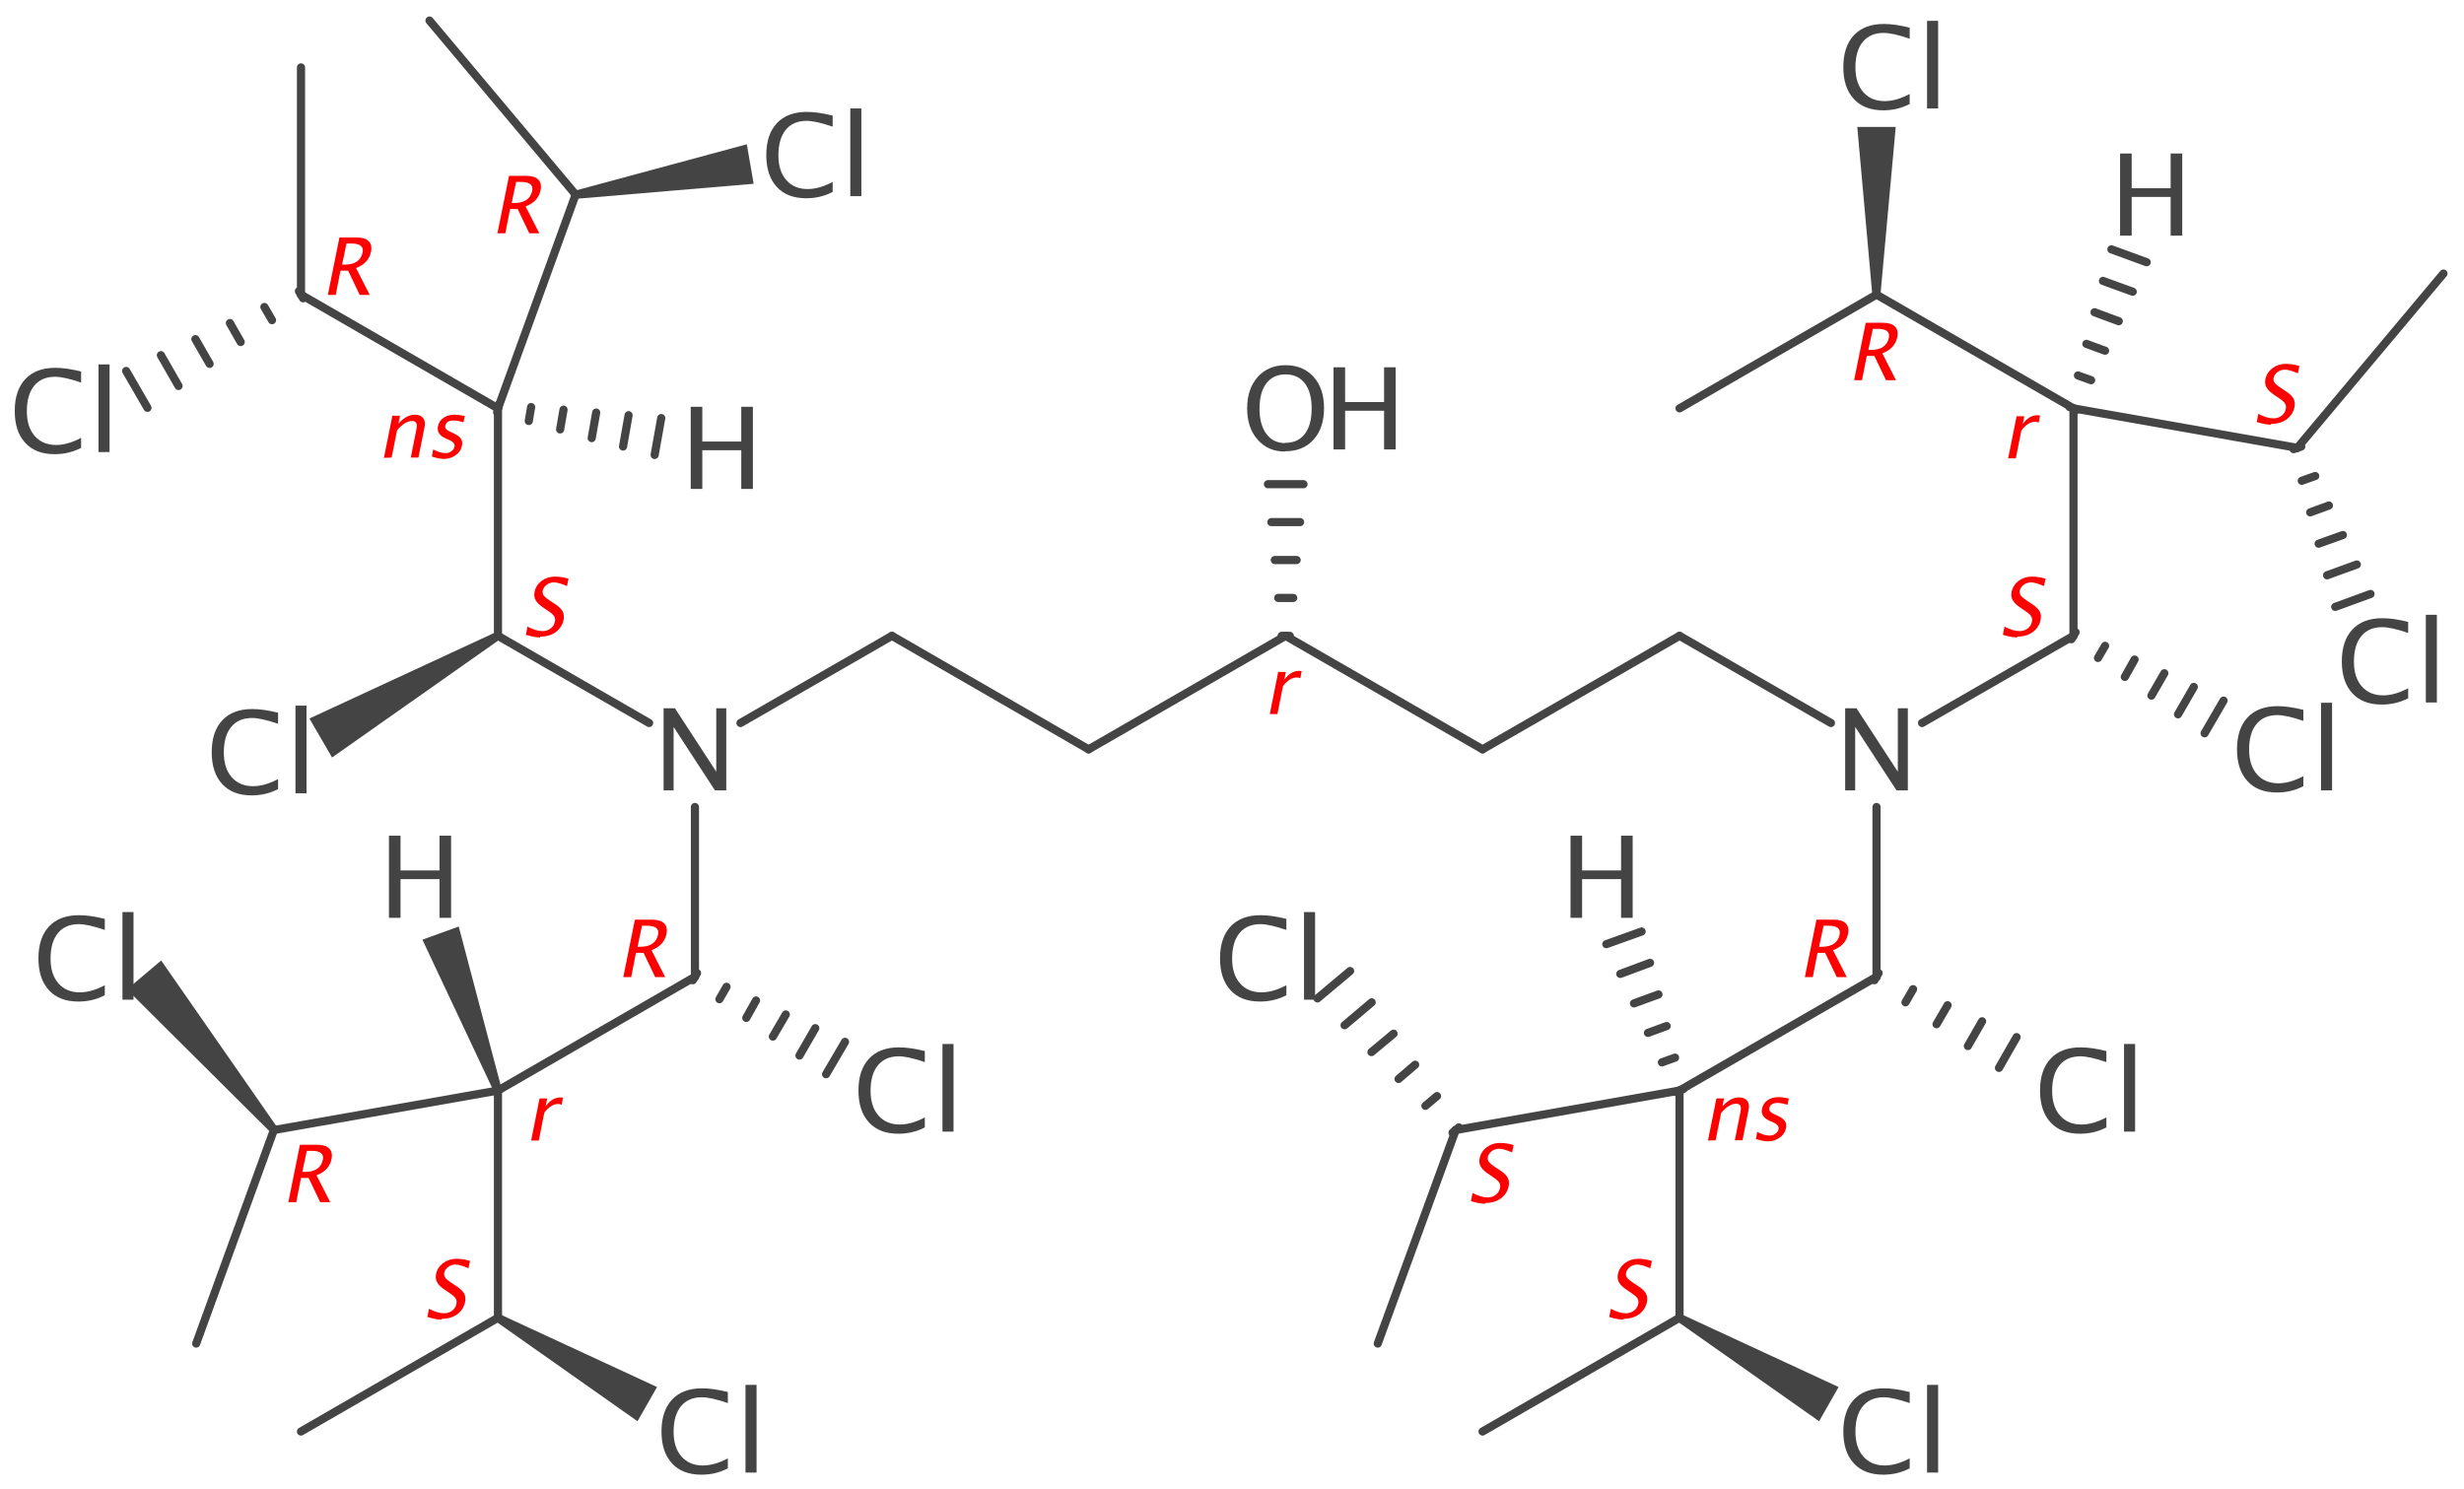 <?xml version='1.0' encoding='UTF-8'?>
<!DOCTYPE svg PUBLIC "-//W3C//DTD SVG 1.1//EN" "http://www.w3.org/Graphics/SVG/1.1/DTD/svg11.dtd">
<svg version='1.2' xmlns='http://www.w3.org/2000/svg' xmlns:xlink='http://www.w3.org/1999/xlink' width='93.57mm' height='56.57mm' viewBox='0 0 93.57 56.57'>
  <desc>Generated by the Chemistry Development Kit (http://github.com/cdk)</desc>
  <g stroke-linecap='round' stroke-linejoin='round' stroke='#444444' stroke-width='.31' fill='#444444'>
    <rect x='.0' y='.0' width='94.0' height='57.0' fill='#FFFFFF' stroke='none'/>
    <g id='mol1' class='mol'>
      <line id='mol1bnd1' class='bond' x1='78.74' y1='15.51' x2='71.26' y2='11.19'/>
      <path id='mol1bnd2' class='bond' d='M71.1 11.19h.31l.58 -6.37h-.73h-.73z' stroke='none'/>
      <line id='mol1bnd3' class='bond' x1='71.26' y1='11.19' x2='63.78' y2='15.51'/>
      <line id='mol1bnd4' class='bond' x1='78.74' y1='15.51' x2='78.74' y2='24.15'/>
      <g id='mol1bnd5' class='bond'>
        <line x1='78.82' y1='24.01' x2='78.66' y2='24.28'/>
        <line x1='79.94' y1='24.53' x2='79.67' y2='24.99'/>
        <line x1='81.06' y1='25.05' x2='80.69' y2='25.71'/>
        <line x1='82.19' y1='25.57' x2='81.7' y2='26.42'/>
        <line x1='83.31' y1='26.09' x2='82.71' y2='27.13'/>
        <line x1='84.44' y1='26.61' x2='83.72' y2='27.85'/>
      </g>
      <line id='mol1bnd6' class='bond' x1='78.74' y1='24.15' x2='72.99' y2='27.46'/>
      <line id='mol1bnd7' class='bond' x1='71.26' y1='30.65' x2='71.26' y2='37.1'/>
      <g id='mol1bnd8' class='bond'>
        <line x1='71.34' y1='36.96' x2='71.18' y2='37.23'/>
        <line x1='72.65' y1='37.57' x2='72.36' y2='38.07'/>
        <line x1='73.96' y1='38.18' x2='73.54' y2='38.9'/>
        <line x1='75.27' y1='38.79' x2='74.73' y2='39.73'/>
        <line x1='76.58' y1='39.39' x2='75.91' y2='40.56'/>
      </g>
      <line id='mol1bnd9' class='bond' x1='71.26' y1='37.1' x2='63.78' y2='41.42'/>
      <line id='mol1bnd10' class='bond' x1='63.78' y1='41.42' x2='63.78' y2='50.05'/>
      <path id='mol1bnd11' class='bond' d='M63.86 49.92l-.16 .27l5.38 3.79l.37 -.65l.37 -.65z' stroke='none'/>
      <line id='mol1bnd12' class='bond' x1='63.78' y1='50.05' x2='56.3' y2='54.37'/>
      <line id='mol1bnd13' class='bond' x1='78.74' y1='15.51' x2='87.24' y2='17.01'/>
      <g id='mol1bnd14' class='bond'>
        <line x1='87.39' y1='16.96' x2='87.1' y2='17.06'/>
        <line x1='87.92' y1='18.08' x2='87.41' y2='18.26'/>
        <line x1='88.44' y1='19.2' x2='87.73' y2='19.46'/>
        <line x1='88.97' y1='20.32' x2='88.05' y2='20.65'/>
        <line x1='89.5' y1='21.44' x2='88.37' y2='21.85'/>
        <line x1='90.02' y1='22.56' x2='88.68' y2='23.05'/>
      </g>
      <line id='mol1bnd15' class='bond' x1='87.24' y1='17.01' x2='92.79' y2='10.39'/>
      <line id='mol1bnd16' class='bond' x1='69.53' y1='27.46' x2='63.78' y2='24.15'/>
      <g id='mol1bnd17' class='bond'>
        <line x1='48.67' y1='24.15' x2='48.98' y2='24.15'/>
        <line x1='48.54' y1='22.71' x2='49.11' y2='22.71'/>
        <line x1='48.41' y1='21.27' x2='49.24' y2='21.27'/>
        <line x1='48.28' y1='19.83' x2='49.37' y2='19.83'/>
        <line x1='48.15' y1='18.39' x2='49.5' y2='18.39'/>
      </g>
      <line id='mol1bnd18' class='bond' x1='33.87' y1='24.15' x2='28.12' y2='27.46'/>
      <line id='mol1bnd19' class='bond' x1='24.65' y1='27.46' x2='18.91' y2='24.15'/>
      <path id='mol1bnd20' class='bond' d='M18.99 24.28l-.16 -.27l-7.08 3.28l.43 .74l.43 .74z' stroke='none'/>
      <line id='mol1bnd21' class='bond' x1='18.91' y1='24.15' x2='18.91' y2='15.51'/>
      <line id='mol1bnd22' class='bond' x1='18.91' y1='15.51' x2='11.43' y2='11.19'/>
      <g id='mol1bnd23' class='bond'>
        <line x1='11.51' y1='11.33' x2='11.35' y2='11.06'/>
        <line x1='10.33' y1='12.16' x2='10.04' y2='11.66'/>
        <line x1='9.14' y1='12.99' x2='8.73' y2='12.27'/>
        <line x1='7.96' y1='13.82' x2='7.42' y2='12.88'/>
        <line x1='6.78' y1='14.66' x2='6.11' y2='13.49'/>
        <line x1='5.6' y1='15.49' x2='4.79' y2='14.09'/>
      </g>
      <line id='mol1bnd24' class='bond' x1='11.43' y1='11.19' x2='11.43' y2='2.56'/>
      <line id='mol1bnd25' class='bond' x1='26.39' y1='30.65' x2='26.39' y2='37.1'/>
      <g id='mol1bnd26' class='bond'>
        <line x1='26.47' y1='36.96' x2='26.31' y2='37.23'/>
        <line x1='27.59' y1='37.48' x2='27.32' y2='37.95'/>
        <line x1='28.71' y1='38.0' x2='28.34' y2='38.66'/>
        <line x1='29.84' y1='38.53' x2='29.35' y2='39.37'/>
        <line x1='30.96' y1='39.05' x2='30.36' y2='40.09'/>
        <line x1='32.09' y1='39.57' x2='31.37' y2='40.8'/>
      </g>
      <line id='mol1bnd27' class='bond' x1='26.39' y1='37.1' x2='18.91' y2='41.42'/>
      <line id='mol1bnd28' class='bond' x1='18.91' y1='41.42' x2='18.91' y2='50.05'/>
      <path id='mol1bnd29' class='bond' d='M18.99 49.92l-.16 .27l5.38 3.79l.37 -.65l.37 -.65z' stroke='none'/>
      <line id='mol1bnd30' class='bond' x1='18.91' y1='50.05' x2='11.43' y2='54.37'/>
      <line id='mol1bnd31' class='bond' x1='18.91' y1='15.51' x2='21.86' y2='7.39'/>
      <path id='mol1bnd32' class='bond' d='M21.84 7.24l.05 .31l6.73 -.57l-.13 -.75l-.13 -.75z' stroke='none'/>
      <line id='mol1bnd33' class='bond' x1='21.86' y1='7.39' x2='16.31' y2='.78'/>
      <line id='mol1bnd34' class='bond' x1='18.91' y1='41.42' x2='10.4' y2='42.92'/>
      <path id='mol1bnd35' class='bond' d='M10.29 43.02l.24 -.2l-4.41 -6.34l-.65 .55l-.65 .55z' stroke='none'/>
      <line id='mol1bnd36' class='bond' x1='10.4' y1='42.92' x2='7.45' y2='51.03'/>
      <line id='mol1bnd37' class='bond' x1='63.78' y1='41.42' x2='55.28' y2='42.92'/>
      <g id='mol1bnd38' class='bond'>
        <line x1='55.16' y1='43.02' x2='55.4' y2='42.82'/>
        <line x1='54.13' y1='42.0' x2='54.57' y2='41.63'/>
        <line x1='53.11' y1='40.98' x2='53.74' y2='40.44'/>
        <line x1='52.08' y1='39.96' x2='52.92' y2='39.26'/>
        <line x1='51.06' y1='38.94' x2='52.09' y2='38.07'/>
        <line x1='50.03' y1='37.92' x2='51.27' y2='36.88'/>
      </g>
      <line id='mol1bnd39' class='bond' x1='55.28' y1='42.92' x2='52.32' y2='51.03'/>
      <line id='mol1bnd40' class='bond' x1='56.3' y1='28.46' x2='63.78' y2='24.15'/>
      <line id='mol1bnd41' class='bond' x1='56.3' y1='28.46' x2='48.82' y2='24.15'/>
      <line id='mol1bnd42' class='bond' x1='41.34' y1='28.46' x2='48.82' y2='24.15'/>
      <line id='mol1bnd43' class='bond' x1='41.34' y1='28.46' x2='33.87' y2='24.15'/>
      <g id='mol1bnd44' class='bond'>
        <line x1='78.59' y1='15.46' x2='78.88' y2='15.56'/>
        <line x1='78.91' y1='14.26' x2='79.41' y2='14.44'/>
        <line x1='79.23' y1='13.06' x2='79.94' y2='13.32'/>
        <line x1='79.54' y1='11.86' x2='80.46' y2='12.2'/>
        <line x1='79.86' y1='10.67' x2='80.99' y2='11.08'/>
        <line x1='80.18' y1='9.47' x2='81.52' y2='9.96'/>
      </g>
      <g id='mol1bnd45' class='bond'>
        <line x1='63.63' y1='41.47' x2='63.93' y2='41.36'/>
        <line x1='63.11' y1='40.35' x2='63.61' y2='40.17'/>
        <line x1='62.58' y1='39.23' x2='63.29' y2='38.97'/>
        <line x1='62.05' y1='38.11' x2='62.98' y2='37.77'/>
        <line x1='61.53' y1='36.99' x2='62.66' y2='36.57'/>
        <line x1='61.0' y1='35.86' x2='62.34' y2='35.38'/>
      </g>
      <g id='mol1bnd46' class='bond'>
        <line x1='18.94' y1='15.36' x2='18.88' y2='15.66'/>
        <line x1='20.17' y1='15.46' x2='20.08' y2='15.99'/>
        <line x1='21.4' y1='15.56' x2='21.27' y2='16.31'/>
        <line x1='22.64' y1='15.67' x2='22.47' y2='16.64'/>
        <line x1='23.87' y1='15.77' x2='23.66' y2='16.96'/>
        <line x1='25.11' y1='15.88' x2='24.86' y2='17.28'/>
      </g>
      <path id='mol1bnd47' class='bond' d='M18.76 41.47l.29 -.11l-1.63 -6.17l-.69 .25l-.69 .25z' stroke='none'/>
      <path id='mol1atm1' class='atom' d='M71.52 4.19q-.73 .0 -1.12 -.43q-.4 -.43 -.4 -1.21q.0 -.78 .4 -1.21q.4 -.43 1.14 -.43q.42 .0 .98 .14v.42q-.64 -.22 -.99 -.22q-.51 .0 -.79 .34q-.28 .34 -.28 .97q.0 .6 .3 .94q.3 .34 .81 .34q.44 .0 .95 -.27v.38q-.46 .24 -1.01 .24zM73.18 4.12v-3.33h.42v3.33z' stroke='none'/>
      <path id='mol1atm3' class='atom' d='M86.47 30.1q-.73 .0 -1.12 -.43q-.4 -.43 -.4 -1.21q.0 -.78 .4 -1.21q.4 -.43 1.14 -.43q.42 .0 .98 .14v.42q-.64 -.22 -.99 -.22q-.51 .0 -.79 .34q-.28 .34 -.28 .97q.0 .6 .3 .94q.3 .34 .81 .34q.44 .0 .95 -.27v.38q-.46 .24 -1.01 .24zM88.14 30.02v-3.33h.42v3.33z' stroke='none'/>
      <path id='mol1atm4' class='atom' d='M78.99 43.06q-.73 .0 -1.12 -.43q-.4 -.43 -.4 -1.21q.0 -.78 .4 -1.21q.4 -.43 1.14 -.43q.42 .0 .98 .14v.42q-.64 -.22 -.99 -.22q-.51 .0 -.79 .34q-.28 .34 -.28 .97q.0 .6 .3 .94q.3 .34 .81 .34q.44 .0 .95 -.27v.38q-.46 .24 -1.01 .24zM80.66 42.98v-3.33h.42v3.33z' stroke='none'/>
      <path id='mol1atm5' class='atom' d='M71.52 56.01q-.73 .0 -1.12 -.43q-.4 -.43 -.4 -1.21q.0 -.78 .4 -1.21q.4 -.43 1.14 -.43q.42 .0 .98 .14v.42q-.64 -.22 -.99 -.22q-.51 .0 -.79 .34q-.28 .34 -.28 .97q.0 .6 .3 .94q.3 .34 .81 .34q.44 .0 .95 -.27v.38q-.46 .24 -1.01 .24zM73.18 55.93v-3.33h.42v3.33z' stroke='none'/>
      <path id='mol1atm7' class='atom' d='M90.45 26.76q-.73 .0 -1.12 -.43q-.4 -.43 -.4 -1.21q.0 -.78 .4 -1.21q.4 -.43 1.14 -.43q.42 .0 .98 .14v.42q-.64 -.22 -.99 -.22q-.51 .0 -.79 .34q-.28 .34 -.28 .97q.0 .6 .3 .94q.3 .34 .81 .34q.44 .0 .95 -.27v.38q-.46 .24 -1.01 .24zM92.12 26.68v-3.33h.42v3.33z' stroke='none'/>
      <g id='mol1atm9' class='atom'>
        <path d='M48.8 17.15q-.65 .0 -1.04 -.45q-.4 -.45 -.4 -1.19q.0 -.74 .4 -1.19q.4 -.45 1.06 -.45q.66 .0 1.06 .44q.4 .44 .4 1.19q.0 .76 -.4 1.2q-.4 .44 -1.08 .44zM48.81 16.82q.48 .0 .74 -.34q.26 -.34 .26 -.97q.0 -.61 -.26 -.95q-.26 -.34 -.73 -.34q-.47 .0 -.73 .34q-.26 .34 -.26 .96q.0 .61 .26 .96q.26 .35 .72 .35z' stroke='none'/>
        <path d='M50.64 17.07v-3.12h.44v1.32h1.48v-1.32h.44v3.12h-.44v-1.47h-1.48v1.47z' stroke='none'/>
      </g>
      <path id='mol1atm10' class='atom' d='M9.56 30.21q-.73 .0 -1.12 -.43q-.4 -.43 -.4 -1.21q.0 -.78 .4 -1.21q.4 -.43 1.14 -.43q.42 .0 .98 .14v.42q-.64 -.22 -.99 -.22q-.51 .0 -.79 .34q-.28 .34 -.28 .97q.0 .6 .3 .94q.3 .34 .81 .34q.44 .0 .95 -.27v.38q-.46 .24 -1.01 .24zM11.22 30.13v-3.33h.42v3.33z' stroke='none'/>
      <path id='mol1atm11' class='atom' d='M2.08 17.25q-.73 .0 -1.12 -.43q-.4 -.43 -.4 -1.21q.0 -.78 .4 -1.21q.4 -.43 1.14 -.43q.42 .0 .98 .14v.42q-.64 -.22 -.99 -.22q-.51 .0 -.79 .34q-.28 .34 -.28 .97q.0 .6 .3 .94q.3 .34 .81 .34q.44 .0 .95 -.27v.38q-.46 .24 -1.01 .24zM3.74 17.17v-3.33h.42v3.33z' stroke='none'/>
      <path id='mol1atm13' class='atom' d='M34.12 43.06q-.73 .0 -1.12 -.43q-.4 -.43 -.4 -1.21q.0 -.78 .4 -1.21q.4 -.43 1.14 -.43q.42 .0 .98 .14v.42q-.64 -.22 -.99 -.22q-.51 .0 -.79 .34q-.28 .34 -.28 .97q.0 .6 .3 .94q.3 .34 .81 .34q.44 .0 .95 -.27v.38q-.46 .24 -1.01 .24zM35.79 42.98v-3.33h.42v3.33z' stroke='none'/>
      <path id='mol1atm14' class='atom' d='M26.64 56.01q-.73 .0 -1.12 -.43q-.4 -.43 -.4 -1.21q.0 -.78 .4 -1.21q.4 -.43 1.14 -.43q.42 .0 .98 .14v.42q-.64 -.22 -.99 -.22q-.51 .0 -.79 .34q-.28 .34 -.28 .97q.0 .6 .3 .94q.3 .34 .81 .34q.44 .0 .95 -.27v.38q-.46 .24 -1.01 .24zM28.31 55.93v-3.33h.42v3.33z' stroke='none'/>
      <path id='mol1atm16' class='atom' d='M30.62 7.53q-.73 .0 -1.12 -.43q-.4 -.43 -.4 -1.21q.0 -.78 .4 -1.21q.4 -.43 1.14 -.43q.42 .0 .98 .14v.42q-.64 -.22 -.99 -.22q-.51 .0 -.79 .34q-.28 .34 -.28 .97q.0 .6 .3 .94q.3 .34 .81 .34q.44 .0 .95 -.27v.38q-.46 .24 -1.01 .24zM32.29 7.45v-3.33h.42v3.33z' stroke='none'/>
      <path id='mol1atm18' class='atom' d='M2.98 38.04q-.73 .0 -1.12 -.43q-.4 -.43 -.4 -1.21q.0 -.78 .4 -1.21q.4 -.43 1.14 -.43q.42 .0 .98 .14v.42q-.64 -.22 -.99 -.22q-.51 .0 -.79 .34q-.28 .34 -.28 .97q.0 .6 .3 .94q.3 .34 .81 .34q.44 .0 .95 -.27v.38q-.46 .24 -1.01 .24zM4.65 37.97v-3.33h.42v3.33z' stroke='none'/>
      <path id='mol1atm20' class='atom' d='M47.85 38.04q-.73 .0 -1.12 -.43q-.4 -.43 -.4 -1.21q.0 -.78 .4 -1.21q.4 -.43 1.14 -.43q.42 .0 .98 .14v.42q-.64 -.22 -.99 -.22q-.51 .0 -.79 .34q-.28 .34 -.28 .97q.0 .6 .3 .94q.3 .34 .81 .34q.44 .0 .95 -.27v.38q-.46 .24 -1.01 .24zM49.52 37.97v-3.33h.42v3.33z' stroke='none'/>
      <path id='mol1atm29' class='atom' d='M70.07 30.02v-3.12h.43l1.57 2.41v-2.41h.38v3.12h-.43l-1.57 -2.41v2.41z' stroke='none'/>
      <path id='mol1atm35' class='atom' d='M25.2 30.02v-3.12h.43l1.57 2.41v-2.41h.38v3.12h-.43l-1.57 -2.41v2.41z' stroke='none'/>
      <path id='mol1atm45' class='atom' d='M80.51 8.95v-3.12h.44v1.32h1.48v-1.32h.44v3.12h-.44v-1.47h-1.48v1.47z' stroke='none'/>
      <path id='mol1atm46' class='atom' d='M59.64 34.86v-3.12h.44v1.32h1.48v-1.32h.44v3.12h-.44v-1.47h-1.48v1.47z' stroke='none'/>
      <path id='mol1atm47' class='atom' d='M26.23 18.57v-3.12h.44v1.32h1.48v-1.32h.44v3.12h-.44v-1.47h-1.48v1.47z' stroke='none'/>
      <path id='mol1atm48' class='atom' d='M14.77 34.86v-3.12h.44v1.32h1.48v-1.32h.44v3.12h-.44v-1.47h-1.48v1.47z' stroke='none'/>
      <path d='M76.26 17.41l.32 -1.6h.29l-.06 .3q.24 -.34 .57 -.34q.04 .0 .09 .01l-.05 .27q-.07 -.03 -.13 -.03q-.28 .0 -.53 .33l-.21 1.06z' stroke='none' fill='#FF0000'/>
      <path d='M70.41 14.44l.44 -2.18h.66q.31 .0 .45 .14q.14 .14 .09 .4q-.09 .44 -.57 .62l.52 1.02h-.38l-.44 -.92h-.29l-.18 .92zM70.95 13.29h.1q.58 .0 .68 -.46q.07 -.34 -.42 -.34h-.19z' stroke='none' fill='#FF0000'/>
      <path d='M76.6 24.21q-.22 .0 -.54 -.1l.06 -.31q.33 .17 .57 .17q.18 .0 .31 -.1q.13 -.1 .16 -.25q.03 -.13 -.03 -.22q-.06 -.09 -.23 -.2l-.13 -.09q-.25 -.16 -.33 -.3q-.09 -.14 -.05 -.33q.05 -.25 .27 -.42q.22 -.16 .5 -.16q.25 .0 .52 .08l-.06 .28q-.32 -.14 -.49 -.14q-.16 .0 -.28 .09q-.12 .09 -.15 .22q-.02 .11 .04 .19q.06 .08 .24 .2l.14 .09q.25 .16 .33 .3q.08 .14 .04 .34q-.06 .28 -.3 .46q-.24 .17 -.59 .17z' stroke='none' fill='#FF0000'/>
      <path d='M68.54 37.11l.44 -2.18h.66q.31 .0 .45 .14q.14 .14 .09 .4q-.09 .44 -.57 .62l.52 1.02h-.38l-.44 -.92h-.29l-.18 .92zM69.08 35.96h.1q.58 .0 .68 -.46q.07 -.34 -.42 -.34h-.19z' stroke='none' fill='#FF0000'/>
      <path d='M64.86 43.32l.32 -1.6h.29l-.06 .3q.3 -.34 .63 -.34q.21 .0 .31 .13q.1 .13 .05 .35l-.23 1.15h-.29l.21 -1.06q.04 -.18 -.0 -.25q-.04 -.08 -.16 -.08q-.27 .0 -.57 .35l-.21 1.04zM67.15 43.35q-.2 .0 -.47 -.09l.05 -.27q.26 .14 .47 .14q.13 .0 .22 -.07q.1 -.07 .12 -.17q.03 -.15 -.18 -.25l-.16 -.07q-.35 -.16 -.29 -.45q.04 -.21 .21 -.33q.17 -.12 .43 -.12q.13 .0 .32 .04l.06 .01l-.05 .24q-.23 -.07 -.37 -.07q-.28 .0 -.32 .2q-.03 .13 .17 .22l.13 .06q.22 .1 .29 .21q.08 .11 .04 .28q-.04 .21 -.24 .35q-.19 .14 -.45 .14z' stroke='none' fill='#FF0000'/>
      <path d='M61.65 50.12q-.22 .0 -.54 -.1l.06 -.31q.33 .17 .57 .17q.18 .0 .31 -.1q.13 -.1 .16 -.25q.03 -.13 -.03 -.22q-.06 -.09 -.23 -.2l-.13 -.09q-.25 -.16 -.33 -.3q-.09 -.14 -.05 -.33q.05 -.25 .27 -.42q.22 -.16 .5 -.16q.25 .0 .52 .08l-.06 .28q-.32 -.14 -.49 -.14q-.16 .0 -.28 .09q-.12 .09 -.15 .22q-.02 .11 .04 .19q.06 .08 .24 .2l.14 .09q.25 .16 .33 .3q.08 .14 .04 .34q-.06 .28 -.3 .46q-.24 .17 -.59 .17z' stroke='none' fill='#FF0000'/>
      <path d='M86.24 16.13q-.22 .0 -.54 -.1l.06 -.31q.33 .17 .57 .17q.18 .0 .31 -.1q.13 -.1 .16 -.25q.03 -.13 -.03 -.22q-.06 -.09 -.23 -.2l-.13 -.09q-.25 -.16 -.33 -.3q-.09 -.14 -.05 -.33q.05 -.25 .27 -.42q.22 -.16 .5 -.16q.25 .0 .52 .08l-.06 .28q-.32 -.14 -.49 -.14q-.16 .0 -.28 .09q-.12 .09 -.15 .22q-.02 .11 .04 .19q.06 .08 .24 .2l.14 .09q.25 .16 .33 .3q.08 .14 .04 .34q-.06 .28 -.3 .46q-.24 .17 -.59 .17z' stroke='none' fill='#FF0000'/>
      <path d='M48.22 27.12l.32 -1.6h.29l-.06 .3q.24 -.34 .57 -.34q.04 .0 .09 .01l-.05 .27q-.07 -.03 -.13 -.03q-.28 .0 -.53 .33l-.21 1.06z' stroke='none' fill='#FF0000'/>
      <path d='M20.51 24.21q-.22 .0 -.54 -.1l.06 -.31q.33 .17 .57 .17q.18 .0 .31 -.1q.13 -.1 .16 -.25q.03 -.13 -.03 -.22q-.06 -.09 -.23 -.2l-.13 -.09q-.25 -.16 -.33 -.3q-.09 -.14 -.05 -.33q.05 -.25 .27 -.42q.22 -.16 .5 -.16q.25 .0 .52 .08l-.06 .28q-.32 -.14 -.49 -.14q-.16 .0 -.28 .09q-.12 .09 -.15 .22q-.02 .11 .04 .19q.06 .08 .24 .2l.14 .09q.25 .16 .33 .3q.08 .14 .04 .34q-.06 .28 -.3 .46q-.24 .17 -.59 .17z' stroke='none' fill='#FF0000'/>
      <path d='M14.58 17.39l.32 -1.6h.29l-.06 .3q.3 -.34 .63 -.34q.21 .0 .31 .13q.1 .13 .05 .35l-.23 1.15h-.29l.21 -1.06q.04 -.18 -.0 -.25q-.04 -.08 -.16 -.08q-.27 .0 -.57 .35l-.21 1.04zM16.87 17.43q-.2 .0 -.47 -.09l.05 -.27q.26 .14 .47 .14q.13 .0 .22 -.07q.1 -.07 .12 -.17q.03 -.15 -.18 -.25l-.16 -.07q-.35 -.16 -.29 -.45q.04 -.21 .21 -.33q.17 -.12 .43 -.12q.13 .0 .32 .04l.06 .01l-.05 .24q-.23 -.07 -.37 -.07q-.28 .0 -.32 .2q-.03 .13 .17 .22l.13 .06q.22 .1 .29 .21q.08 .11 .04 .28q-.04 .21 -.24 .35q-.19 .14 -.45 .14z' stroke='none' fill='#FF0000'/>
      <path d='M12.45 11.2l.44 -2.18h.66q.31 .0 .45 .14q.14 .14 .09 .4q-.09 .44 -.57 .62l.52 1.02h-.38l-.44 -.92h-.29l-.18 .92zM12.99 10.05h.1q.58 .0 .68 -.46q.07 -.34 -.42 -.34h-.19z' stroke='none' fill='#FF0000'/>
      <path d='M23.67 37.11l.44 -2.18h.66q.31 .0 .45 .14q.14 .14 .09 .4q-.09 .44 -.57 .62l.52 1.02h-.38l-.44 -.92h-.29l-.18 .92zM24.21 35.96h.1q.58 .0 .68 -.46q.07 -.34 -.42 -.34h-.19z' stroke='none' fill='#FF0000'/>
      <path d='M20.17 43.32l.32 -1.6h.29l-.06 .3q.24 -.34 .57 -.34q.04 .0 .09 .01l-.05 .27q-.07 -.03 -.13 -.03q-.28 .0 -.53 .33l-.21 1.06z' stroke='none' fill='#FF0000'/>
      <path d='M16.77 50.12q-.22 .0 -.54 -.1l.06 -.31q.33 .17 .57 .17q.18 .0 .31 -.1q.13 -.1 .16 -.25q.03 -.13 -.03 -.22q-.06 -.09 -.23 -.2l-.13 -.09q-.25 -.16 -.33 -.3q-.09 -.14 -.05 -.33q.05 -.25 .27 -.42q.22 -.16 .5 -.16q.25 .0 .52 .08l-.06 .28q-.32 -.14 -.49 -.14q-.16 .0 -.28 .09q-.12 .09 -.15 .22q-.02 .11 .04 .19q.06 .08 .24 .2l.14 .09q.25 .16 .33 .3q.08 .14 .04 .34q-.06 .28 -.3 .46q-.24 .17 -.59 .17z' stroke='none' fill='#FF0000'/>
      <path d='M18.89 8.86l.44 -2.18h.66q.31 .0 .45 .14q.14 .14 .09 .4q-.09 .44 -.57 .62l.52 1.02h-.38l-.44 -.92h-.29l-.18 .92zM19.43 7.71h.1q.58 .0 .68 -.46q.07 -.34 -.42 -.34h-.19z' stroke='none' fill='#FF0000'/>
      <path d='M10.95 45.66l.44 -2.18h.66q.31 .0 .45 .14q.14 .14 .09 .4q-.09 .44 -.57 .62l.52 1.02h-.38l-.44 -.92h-.29l-.18 .92zM11.48 44.51h.1q.58 .0 .68 -.46q.07 -.34 -.42 -.34h-.19z' stroke='none' fill='#FF0000'/>
      <path d='M56.4 45.72q-.22 .0 -.54 -.1l.06 -.31q.33 .17 .57 .17q.18 .0 .31 -.1q.13 -.1 .16 -.25q.03 -.13 -.03 -.22q-.06 -.09 -.23 -.2l-.13 -.09q-.25 -.16 -.33 -.3q-.09 -.14 -.05 -.33q.05 -.25 .27 -.42q.22 -.16 .5 -.16q.25 .0 .52 .08l-.06 .28q-.32 -.14 -.49 -.14q-.16 .0 -.28 .09q-.12 .09 -.15 .22q-.02 .11 .04 .19q.06 .08 .24 .2l.14 .09q.25 .16 .33 .3q.08 .14 .04 .34q-.06 .28 -.3 .46q-.24 .17 -.59 .17z' stroke='none' fill='#FF0000'/>
    </g>
  </g>
</svg>
